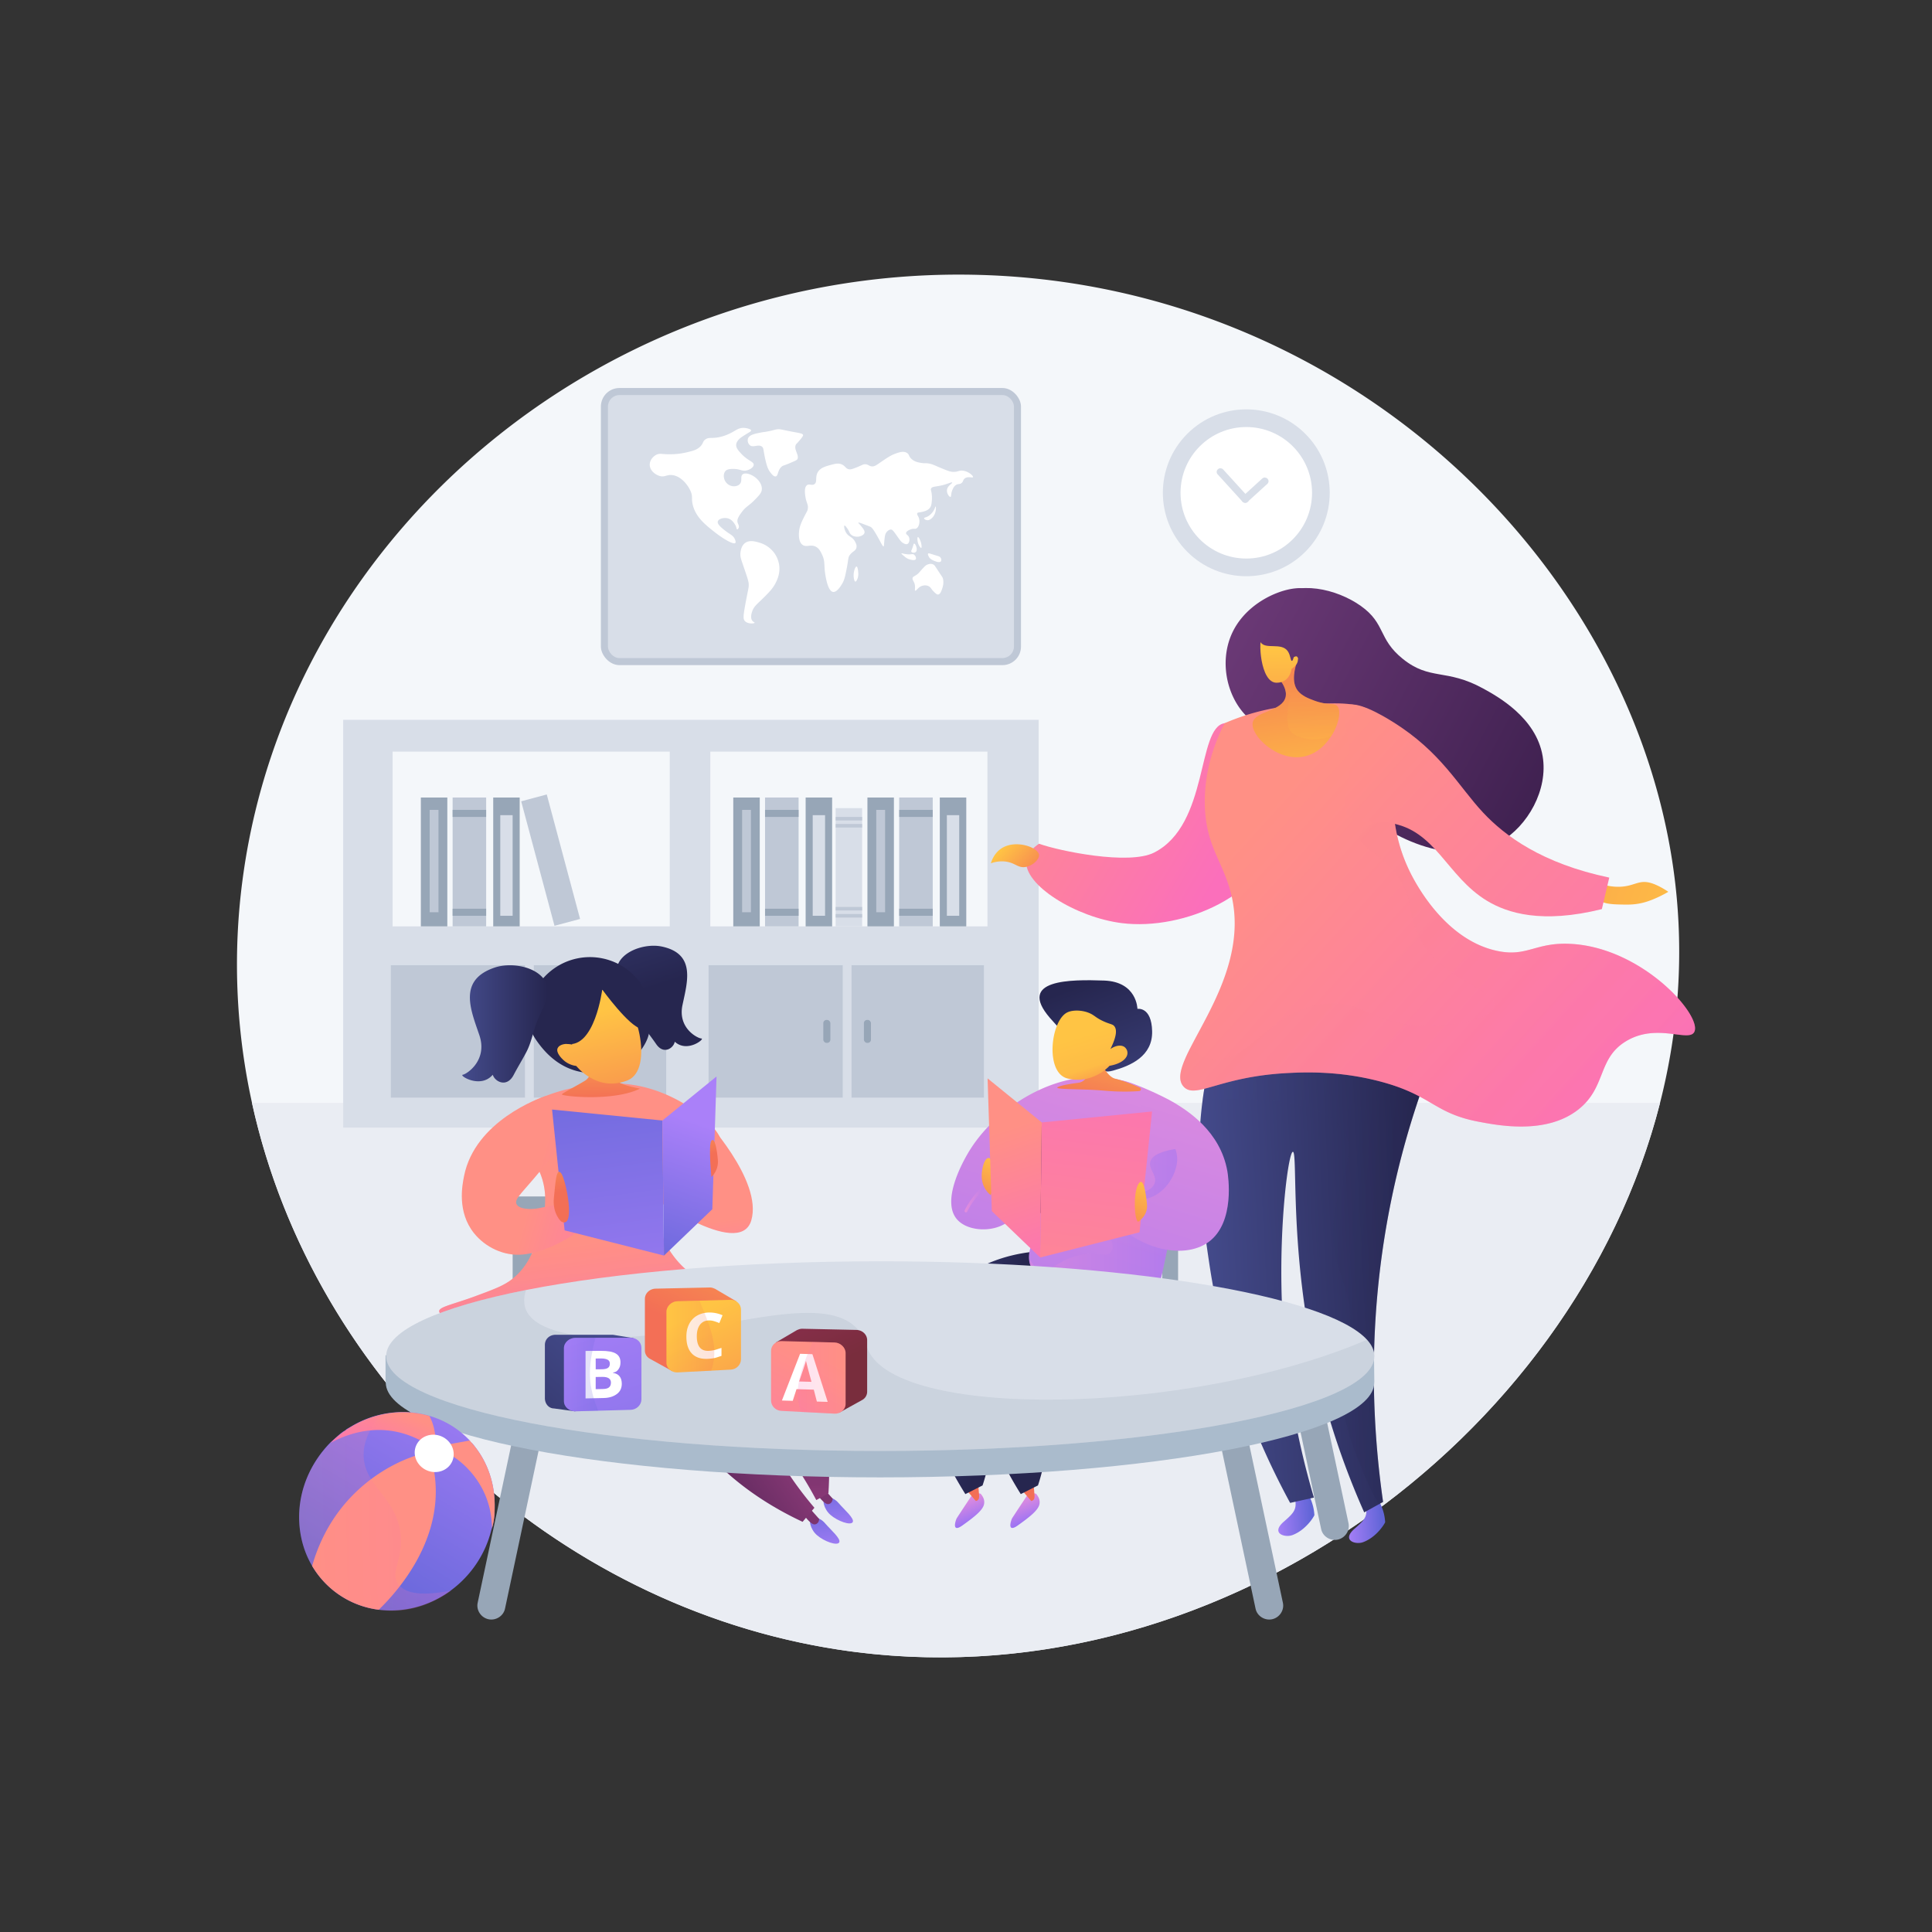 <svg id="Layer_1" data-name="Layer 1" xmlns="http://www.w3.org/2000/svg" xmlns:xlink="http://www.w3.org/1999/xlink" viewBox="0 0 3710 3710"><rect x="0" y="0" width="3710" height="3710" fill="#333333" stroke="none"/><defs><style>.cls-1{fill:#f4f7fa;}.cls-2{fill:#eaedf3;}.cls-3{fill:#d8dee8;}.cls-4{fill:#bfc8d6;}.cls-5,.cls-64{fill:#97a6b7;}.cls-6{fill:url(#linear-gradient);}.cls-7{fill:url(#linear-gradient-2);}.cls-8{fill:url(#linear-gradient-3);}.cls-9{fill:url(#linear-gradient-4);}.cls-10{opacity:0.25;fill:url(#linear-gradient-5);}.cls-10,.cls-16,.cls-21,.cls-30,.cls-46,.cls-57,.cls-64,.cls-68,.cls-71,.cls-74{isolation:isolate;}.cls-11{fill:url(#linear-gradient-6);}.cls-12{fill:url(#linear-gradient-7);}.cls-13{fill:url(#linear-gradient-8);}.cls-14{fill:url(#linear-gradient-9);}.cls-15{fill:url(#linear-gradient-10);}.cls-16{opacity:0.4;fill:url(#linear-gradient-11);}.cls-17{fill:url(#linear-gradient-12);}.cls-18{fill:url(#linear-gradient-13);}.cls-19{fill:url(#linear-gradient-14);}.cls-20{fill:url(#linear-gradient-15);}.cls-21,.cls-46,.cls-57{opacity:0.3;}.cls-21{fill:url(#linear-gradient-16);}.cls-22{fill:url(#linear-gradient-17);}.cls-23{fill:url(#linear-gradient-18);}.cls-24{fill:url(#linear-gradient-19);}.cls-25{fill:url(#linear-gradient-20);}.cls-26{fill:url(#linear-gradient-21);}.cls-27{fill:url(#linear-gradient-22);}.cls-28{fill:url(#linear-gradient-23);}.cls-29{fill:url(#linear-gradient-24);}.cls-30{opacity:0.45;fill:url(#linear-gradient-25);}.cls-31{fill:url(#linear-gradient-26);}.cls-32{fill:url(#linear-gradient-27);}.cls-33{fill:url(#linear-gradient-28);}.cls-34{fill:url(#linear-gradient-29);}.cls-35{fill:url(#linear-gradient-30);}.cls-36{fill:url(#linear-gradient-31);}.cls-37{fill:url(#linear-gradient-32);}.cls-38{fill:url(#linear-gradient-33);}.cls-39{fill:url(#linear-gradient-34);}.cls-40{fill:url(#linear-gradient-35);}.cls-41{fill:url(#linear-gradient-36);}.cls-42{fill:#7c346f;}.cls-43{fill:url(#linear-gradient-37);}.cls-44{fill:url(#linear-gradient-38);}.cls-45{fill:url(#linear-gradient-39);}.cls-46{fill:url(#linear-gradient-40);}.cls-47{fill:url(#linear-gradient-41);}.cls-48{fill:url(#linear-gradient-42);}.cls-49{fill:url(#linear-gradient-43);}.cls-50{fill:url(#linear-gradient-44);}.cls-51{fill:url(#linear-gradient-45);}.cls-52{fill:url(#linear-gradient-46);}.cls-53{fill:url(#linear-gradient-47);}.cls-54{fill:url(#linear-gradient-48);}.cls-55{fill:url(#linear-gradient-49);}.cls-56{fill:url(#linear-gradient-50);}.cls-57{fill:url(#linear-gradient-51);}.cls-58{fill:url(#linear-gradient-52);}.cls-59{fill:url(#linear-gradient-53);}.cls-60{fill:url(#linear-gradient-54);}.cls-61{fill:url(#linear-gradient-55);}.cls-62{fill:url(#linear-gradient-56);}.cls-63{fill:#abc;}.cls-64,.cls-68,.cls-71,.cls-74,.cls-83{opacity:0.2;}.cls-65{fill:url(#linear-gradient-57);}.cls-66{fill:url(#linear-gradient-58);}.cls-67{fill:#fff;}.cls-68{fill:url(#linear-gradient-59);}.cls-69{fill:url(#linear-gradient-60);}.cls-70{fill:url(#linear-gradient-61);}.cls-71{fill:url(#linear-gradient-62);}.cls-72{fill:url(#linear-gradient-63);}.cls-73{fill:url(#linear-gradient-64);}.cls-74{fill:url(#linear-gradient-65);}.cls-75{fill:url(#linear-gradient-66);}.cls-76{fill:url(#linear-gradient-67);}.cls-77{fill:url(#linear-gradient-68);}.cls-78{fill:url(#linear-gradient-69);}.cls-79{fill:url(#linear-gradient-70);}.cls-80{fill:url(#linear-gradient-71);}.cls-81{fill:url(#linear-gradient-72);}.cls-82{fill:url(#linear-gradient-73);}.cls-84{fill:url(#linear-gradient-74);}</style><linearGradient id="linear-gradient" x1="3168.92" y1="1926.23" x2="4228.74" y2="2287.79" gradientTransform="translate(6497.43 3710) rotate(180)" gradientUnits="userSpaceOnUse"><stop offset="0" stop-color="#ffc444"/><stop offset="1" stop-color="#f36f56"/></linearGradient><linearGradient id="linear-gradient-2" x1="-711.65" y1="931.37" x2="-640.95" y2="931.37" gradientTransform="matrix(1, -0.05, -0.05, -1, 3204.89, 3789)" gradientUnits="userSpaceOnUse"><stop offset="0" stop-color="#aa80f9"/><stop offset="1" stop-color="#6165d7"/></linearGradient><linearGradient id="linear-gradient-3" x1="-576.66" y1="911.06" x2="-505.96" y2="911.06" xlink:href="#linear-gradient-2"/><linearGradient id="linear-gradient-4" x1="-827.27" y1="1439.23" x2="-397.45" y2="1439.23" gradientTransform="matrix(1, -0.05, -0.05, -1, 3204.89, 3789)" gradientUnits="userSpaceOnUse"><stop offset="0" stop-color="#444b8c"/><stop offset="1" stop-color="#26264f"/></linearGradient><linearGradient id="linear-gradient-5" x1="-973.04" y1="1125.37" x2="-557.86" y2="1125.37" gradientTransform="matrix(1, 0.07, 0.07, -1, 3185.54, 3546.78)" xlink:href="#linear-gradient-4"/><linearGradient id="linear-gradient-6" x1="-33.02" y1="2076.9" x2="-840.07" y2="2502.21" gradientTransform="matrix(1, 0, 0, -1, 3198.75, 3710)" gradientUnits="userSpaceOnUse"><stop offset="0" stop-color="#311944"/><stop offset="1" stop-color="#6b3976"/></linearGradient><linearGradient id="linear-gradient-7" x1="-1234.74" y1="1965.44" x2="-728.85" y2="1740.6" gradientTransform="matrix(0.99, 0.11, 0.11, -0.99, 2888.02, 3459.63)" gradientUnits="userSpaceOnUse"><stop offset="0" stop-color="#ff9085"/><stop offset="1" stop-color="#fb6fbb"/></linearGradient><linearGradient id="linear-gradient-8" x1="-42.24" y1="2059.4" x2="-849.29" y2="2484.7" xlink:href="#linear-gradient-6"/><linearGradient id="linear-gradient-9" x1="-835.77" y1="2072.16" x2="-88.47" y2="1396.02" gradientTransform="matrix(1, 0, 0, -1, 3191.94, 3710)" xlink:href="#linear-gradient-7"/><linearGradient id="linear-gradient-10" x1="6010.17" y1="2519.75" x2="6023.05" y2="2862.66" gradientTransform="matrix(-1, 0.09, -0.09, -1, 8746.45, 3522.73)" xlink:href="#linear-gradient"/><linearGradient id="linear-gradient-11" x1="-694.73" y1="2229.69" x2="-684.18" y2="2510.51" gradientTransform="matrix(1, 0, 0, -1, 3198.75, 3710)" xlink:href="#linear-gradient"/><linearGradient id="linear-gradient-12" x1="5955.32" y1="2414.5" x2="5951.85" y2="2134.78" gradientTransform="translate(8411.52 3756.93) rotate(180) scale(1 1.04)" xlink:href="#linear-gradient"/><linearGradient id="linear-gradient-13" x1="-15.27" y1="2110.57" x2="-822.32" y2="2535.88" xlink:href="#linear-gradient-6"/><linearGradient id="linear-gradient-14" x1="-621.23" y1="2327.3" x2="140.97" y2="1637.69" gradientTransform="matrix(1, 0, 0, -1, 3191.94, 3710)" xlink:href="#linear-gradient-7"/><linearGradient id="linear-gradient-15" x1="-1266.93" y1="2083.77" x2="-1185.07" y2="2009.71" gradientTransform="matrix(1, 0, 0, -1, 3191.94, 3710)" xlink:href="#linear-gradient"/><linearGradient id="linear-gradient-16" x1="-840.16" y1="2067.3" x2="-92.85" y2="1391.17" gradientTransform="matrix(1, 0, 0, -1, 3191.94, 3710)" xlink:href="#linear-gradient-7"/><linearGradient id="linear-gradient-17" x1="7.8" y1="965.94" x2="59.71" y2="965.94" gradientTransform="matrix(0.38, 0.93, 0.93, -0.38, 949.1, 3237.21)" gradientUnits="userSpaceOnUse"><stop offset="0" stop-color="#e38ddd"/><stop offset="1" stop-color="#9571f6"/></linearGradient><linearGradient id="linear-gradient-18" x1="2340.46" y1="851.89" x2="2317.96" y2="747.83" gradientTransform="matrix(0.84, 0.54, 0.54, -0.84, -445.16, 2206.32)" gradientUnits="userSpaceOnUse"><stop offset="0" stop-color="#ffc444"/><stop offset="0.1" stop-color="#febc46"/><stop offset="1" stop-color="#f36f56"/></linearGradient><linearGradient id="linear-gradient-19" x1="1666.44" y1="1143.06" x2="1917.73" y2="1084.35" gradientTransform="matrix(1, 0, 0, -1, 0, 3710)" xlink:href="#linear-gradient-4"/><linearGradient id="linear-gradient-20" x1="47.94" y1="1063.94" x2="99.85" y2="1063.94" xlink:href="#linear-gradient-17"/><linearGradient id="linear-gradient-21" x1="2430.11" y1="909.75" x2="2407.61" y2="805.69" xlink:href="#linear-gradient-18"/><linearGradient id="linear-gradient-22" x1="1793.14" y1="1125.92" x2="1986.33" y2="1080.78" gradientTransform="matrix(1, 0, 0, -1, 0, 3710)" xlink:href="#linear-gradient-4"/><linearGradient id="linear-gradient-23" x1="2169.24" y1="1791.95" x2="1814" y2="647.74" gradientTransform="matrix(1, 0, 0, -1, 0, 3710)" xlink:href="#linear-gradient-17"/><linearGradient id="linear-gradient-24" x1="1929.36" y1="1421.79" x2="2015.6" y2="1421.79" gradientTransform="matrix(1, 0, 0, -1, -77.15, 3710)" xlink:href="#linear-gradient-17"/><linearGradient id="linear-gradient-25" x1="1977.19" y1="1353.04" x2="2279.26" y2="1353.04" gradientTransform="matrix(1, 0, 0, -1, 0, 3710)" xlink:href="#linear-gradient-17"/><linearGradient id="linear-gradient-26" x1="1836.27" y1="1191.59" x2="2091.2" y2="1550.08" gradientTransform="matrix(1, 0, 0, -1, -77.15, 3710)" xlink:href="#linear-gradient-18"/><linearGradient id="linear-gradient-27" x1="2145.44" y1="1427.5" x2="2239.4" y2="1481.19" gradientTransform="matrix(1, 0, 0, -1, -77.15, 3710)" xlink:href="#linear-gradient-6"/><linearGradient id="linear-gradient-28" x1="2207.15" y1="1439.05" x2="2044.02" y2="1487.39" gradientTransform="matrix(1, 0, 0, -1, -77.15, 3710)" xlink:href="#linear-gradient-6"/><linearGradient id="linear-gradient-29" x1="6293.2" y1="1176.44" x2="6548.13" y2="1534.93" gradientTransform="translate(8575.74 3710) rotate(180)" xlink:href="#linear-gradient-18"/><linearGradient id="linear-gradient-30" x1="2403.56" y1="1751.11" x2="2042.19" y2="587.17" gradientTransform="matrix(1, 0, 0, -1, -77.15, 3710)" xlink:href="#linear-gradient-17"/><linearGradient id="linear-gradient-31" x1="2202.74" y1="1516.37" x2="2082.35" y2="1822.13" gradientTransform="matrix(1, 0, 0, -1, 0, 3710)" xlink:href="#linear-gradient-4"/><linearGradient id="linear-gradient-32" x1="1646.4" y1="2099.82" x2="1622.13" y2="1892.85" gradientTransform="matrix(0.99, 0.11, 0.11, -0.99, 280.97, 3830.28)" xlink:href="#linear-gradient-18"/><linearGradient id="linear-gradient-33" x1="-1650.42" y1="2541.78" x2="-1534.37" y2="2464.39" gradientTransform="matrix(0.78, 0.63, 0.63, -0.78, 1780.54, 5005.25)" gradientUnits="userSpaceOnUse"><stop offset="0" stop-color="#ffc444"/><stop offset="0.45" stop-color="#febc46"/><stop offset="1" stop-color="#f36f56"/></linearGradient><linearGradient id="linear-gradient-34" x1="1155.07" y1="2149.48" x2="1261" y2="1816.05" gradientTransform="matrix(1, 0, 0, -1, 0, 3710)" xlink:href="#linear-gradient-4"/><linearGradient id="linear-gradient-35" x1="1960.08" y1="7094.29" x2="1829.85" y2="6255.04" gradientTransform="matrix(1, 0, 0, -1, 0, 3710)" xlink:href="#linear-gradient-4"/><linearGradient id="linear-gradient-36" x1="5396.71" y1="804.69" x2="5322.22" y2="897.38" gradientTransform="matrix(0.86, 0.51, 0.51, -0.86, -3434.98, 890.66)" xlink:href="#linear-gradient-2"/><linearGradient id="linear-gradient-37" x1="5359.51" y1="829.82" x2="5358.93" y2="1292.66" gradientTransform="translate(6691.31 3710) rotate(180)" gradientUnits="userSpaceOnUse"><stop offset="0" stop-color="#893976"/><stop offset="1" stop-color="#311944"/></linearGradient><linearGradient id="linear-gradient-38" x1="3611.81" y1="902.9" x2="3611.65" y2="1030.81" gradientTransform="matrix(1, 0, 0, -1, -2028.44, 3710)" xlink:href="#linear-gradient-37"/><linearGradient id="linear-gradient-39" x1="3619.18" y1="842.32" x2="3619.18" y2="842.57" gradientTransform="matrix(1, 0, 0, -1, -2028.44, 3710)" xlink:href="#linear-gradient-37"/><linearGradient id="linear-gradient-40" x1="3356.01" y1="829.22" x2="3355.46" y2="1263.55" gradientTransform="matrix(1, 0, 0, -1, -2028.44, 3710)" xlink:href="#linear-gradient-37"/><linearGradient id="linear-gradient-41" x1="5394.24" y1="757.99" x2="5319.75" y2="850.68" gradientTransform="matrix(0.86, 0.51, 0.51, -0.86, -3434.98, 890.66)" xlink:href="#linear-gradient-2"/><linearGradient id="linear-gradient-42" x1="5290.05" y1="1096.23" x2="5556.93" y2="917.95" xlink:href="#linear-gradient-37"/><linearGradient id="linear-gradient-43" x1="3462.06" y1="1361.34" x2="3485.7" y2="1176.61" gradientTransform="matrix(1, 0, 0, -1, -2113.64, 3710)" xlink:href="#linear-gradient-7"/><linearGradient id="linear-gradient-44" x1="1125.13" y1="1322.56" x2="1156.15" y2="1080.18" gradientTransform="matrix(1, 0, 0, -1, 0, 3710)" xlink:href="#linear-gradient-7"/><linearGradient id="linear-gradient-45" x1="3264.69" y1="1750.76" x2="3267.91" y2="1597.67" gradientTransform="matrix(1, 0, 0, -1, -2113.64, 3710)" xlink:href="#linear-gradient"/><linearGradient id="linear-gradient-46" x1="1135.55" y1="1765.77" x2="1208.15" y2="1456.41" gradientTransform="matrix(1, 0, 0, -1, 0, 3710)" xlink:href="#linear-gradient"/><linearGradient id="linear-gradient-47" x1="2361.07" y1="3383.96" x2="2315.04" y2="3087.35" gradientTransform="translate(3399.63 3710) rotate(180)" xlink:href="#linear-gradient"/><linearGradient id="linear-gradient-48" x1="10997.79" y1="9934.38" x2="10951.76" y2="9637.77" gradientTransform="matrix(0.75, -0.66, -0.66, -0.75, -6648.68, 7482.8)" xlink:href="#linear-gradient"/><linearGradient id="linear-gradient-49" x1="1651.22" y1="4901.11" x2="1574.52" y2="4406.79" gradientTransform="matrix(1, 0, 0, -1, 0, 3710)" xlink:href="#linear-gradient-4"/><linearGradient id="linear-gradient-50" x1="887.71" y1="1743.78" x2="1051.63" y2="1743.78" gradientTransform="matrix(1, 0, 0, -1, 0, 3710)" xlink:href="#linear-gradient-4"/><linearGradient id="linear-gradient-51" x1="1132.23" y1="1267.09" x2="1154.38" y2="1094.01" gradientTransform="matrix(1, 0, 0, -1, 0, 3710)" xlink:href="#linear-gradient-7"/><linearGradient id="linear-gradient-52" x1="2370.12" y1="1448.68" x2="2084.6" y2="1367.59" gradientTransform="translate(3399.63 3710) rotate(180)" xlink:href="#linear-gradient-7"/><linearGradient id="linear-gradient-53" x1="1631.7" y1="1676.36" x2="1773.35" y2="2399.15" gradientTransform="matrix(0.95, -0.32, -0.32, -0.95, 213.24, 4776.28)" xlink:href="#linear-gradient-2"/><linearGradient id="linear-gradient-54" x1="1898.85" y1="2120" x2="1705.95" y2="1866.18" gradientTransform="matrix(0.95, -0.32, -0.32, -0.95, 213.24, 4776.28)" xlink:href="#linear-gradient-2"/><linearGradient id="linear-gradient-55" x1="1023.75" y1="1573.94" x2="1072.43" y2="1420.71" gradientTransform="matrix(1, 0, 0, -1, 0, 3710)" xlink:href="#linear-gradient"/><linearGradient id="linear-gradient-56" x1="1331.94" y1="1600.76" x2="1366.12" y2="1493.15" gradientTransform="matrix(1, 0, 0, -1, 0, 3710)" xlink:href="#linear-gradient"/><linearGradient id="linear-gradient-57" x1="1463.63" y1="1506.27" x2="1309.21" y2="1166.33" gradientTransform="matrix(1, 0, 0, -1, 0, 3710)" xlink:href="#linear-gradient"/><linearGradient id="linear-gradient-58" x1="1330.39" y1="1186.04" x2="1510.44" y2="827.29" gradientTransform="matrix(1, 0, 0, -1, 0, 3710)" xlink:href="#linear-gradient"/><linearGradient id="linear-gradient-59" x1="1279.8" y1="1143.43" x2="1371.68" y2="1143.43" gradientTransform="matrix(1, 0, 0, -1, 0, 3710)" xlink:href="#linear-gradient"/><linearGradient id="linear-gradient-60" x1="4437.72" y1="1427.03" x2="4283.29" y2="1087.09" gradientTransform="translate(5877.65 3710) rotate(180)" gradientUnits="userSpaceOnUse"><stop offset="0" stop-color="#ab316d"/><stop offset="1" stop-color="#792d3d"/></linearGradient><linearGradient id="linear-gradient-61" x1="4304.48" y1="1106.81" x2="4484.54" y2="748.06" gradientTransform="translate(5877.65 3710) rotate(180)" xlink:href="#linear-gradient-7"/><linearGradient id="linear-gradient-62" x1="4253.88" y1="1064.19" x2="4345.76" y2="1064.19" gradientTransform="translate(5877.65 3710) rotate(180)" xlink:href="#linear-gradient-7"/><linearGradient id="linear-gradient-63" x1="1169.14" y1="1130.66" x2="878.38" y2="811.13" gradientTransform="matrix(1, 0, 0, -1, 0, 3710)" xlink:href="#linear-gradient-4"/><linearGradient id="linear-gradient-64" x1="1097.92" y1="1232" x2="1363.35" y2="511.53" gradientTransform="matrix(1, 0, 0, -1, 0, 3710)" xlink:href="#linear-gradient-2"/><linearGradient id="linear-gradient-65" x1="1082.94" y1="1070.42" x2="1148.54" y2="1070.42" gradientTransform="matrix(1, 0, 0, -1, 0, 3710)" xlink:href="#linear-gradient-2"/><linearGradient id="linear-gradient-66" x1="1915.99" y1="1489.91" x2="1860.97" y2="1368.8" gradientTransform="matrix(1, 0, 0, -1, 0, 3710)" xlink:href="#linear-gradient"/><linearGradient id="linear-gradient-67" x1="4644.01" y1="659.34" x2="4785.66" y2="1382.12" gradientTransform="translate(6240.93 4783.68) rotate(-161.38)" xlink:href="#linear-gradient-7"/><linearGradient id="linear-gradient-68" x1="4915.34" y1="1106.19" x2="4722.44" y2="852.38" gradientTransform="translate(6240.93 4783.68) rotate(-161.38)" xlink:href="#linear-gradient-7"/><linearGradient id="linear-gradient-69" x1="2209.49" y1="1444.95" x2="2146.93" y2="1307.24" gradientTransform="matrix(1, 0, 0, -1, 0, 3710)" xlink:href="#linear-gradient"/><linearGradient id="linear-gradient-70" x1="932.73" y1="1097.64" x2="653.42" y2="623.85" gradientTransform="matrix(1, 0, 0, -1, 0, 3710)" xlink:href="#linear-gradient-2"/><linearGradient id="linear-gradient-71" x1="656.51" y1="831.32" x2="50.8" y2="-482.05" gradientTransform="matrix(0.99, -0.06, 0, -1.01, 23.58, 3938.44)" xlink:href="#linear-gradient-7"/><linearGradient id="linear-gradient-72" x1="863.54" y1="967.07" x2="588.88" y2="371.5" gradientTransform="matrix(0.99, -0.06, 0, -1.01, 23.58, 3938.44)" xlink:href="#linear-gradient-7"/><linearGradient id="linear-gradient-73" x1="746.24" y1="1172.08" x2="697.59" y2="1066.58" gradientTransform="matrix(0.99, -0.06, 0, -1.01, 23.58, 3938.44)" xlink:href="#linear-gradient-7"/><linearGradient id="linear-gradient-74" x1="364.84" y1="847.06" x2="653.81" y2="847.06" gradientTransform="matrix(1, -0.02, -0.02, -1, 216.02, 3762.74)" xlink:href="#linear-gradient-7"/></defs><g id="Illustration"><path class="cls-1" d="M3187.76,2117.87c-165.25,649-862.05,1159.15-1576.85,1050-545.09-83.22-1009.19-512.62-1127-1050A1238.26,1238.26,0,0,1,467,1680.3c92.77-665.68,706.94-1173,1415.91-1152.36,720.73,21,1281,580,1337,1196.9C3232.06,1858.77,3220.06,1991,3187.76,2117.87Z"/><path class="cls-2" d="M3187.76,2117.87c-165.25,649-862.05,1159.15-1576.85,1050-545.09-83.22-1009.19-512.62-1127-1050Z"/><path class="cls-3" d="M659,1382.32v783H1994.51v-783Zm627.08,396.59H753.91V1443.34h532.17Zm610.13,0H1364V1443.34h532.17Z"/><rect class="cls-4" x="750.52" y="1853.48" width="257.61" height="254.22"/><rect class="cls-4" x="1025.08" y="1853.48" width="254.22" height="254.22"/><rect class="cls-5" x="970.85" y="1958.56" width="13.56" height="44.06" rx="6.14"/><rect class="cls-5" x="1048.81" y="1958.56" width="13.56" height="44.06" rx="6.14"/><rect class="cls-4" x="1360.65" y="1853.48" width="257.61" height="254.22"/><rect class="cls-4" x="1635.21" y="1853.48" width="254.22" height="254.22"/><rect class="cls-5" x="1580.98" y="1958.56" width="13.56" height="44.06" rx="6.14"/><rect class="cls-5" x="1658.94" y="1958.56" width="13.56" height="44.06" rx="6.14"/><rect class="cls-5" x="808.15" y="1531.47" width="50.84" height="247.44"/><rect class="cls-5" x="947.12" y="1531.47" width="50.84" height="247.44"/><rect class="cls-4" x="1031.95" y="1527.98" width="50.84" height="247.44" transform="translate(-391 329.44) rotate(-14.98)"/><rect class="cls-4" x="869.16" y="1531.47" width="64.4" height="247.44"/><rect class="cls-4" x="825.09" y="1555.19" width="16.95" height="196.6"/><rect class="cls-5" x="869.16" y="1555.19" width="64.4" height="13.56"/><rect class="cls-5" x="869.16" y="1745.01" width="64.4" height="13.56"/><rect class="cls-3" x="960.68" y="1565.36" width="23.73" height="193.21"/><rect class="cls-5" x="1408.11" y="1531.47" width="50.84" height="247.44"/><rect class="cls-5" x="1547.08" y="1531.47" width="50.84" height="247.44"/><rect class="cls-3" x="1604.71" y="1551.8" width="50.84" height="227.1"/><rect class="cls-4" x="1469.12" y="1531.47" width="64.4" height="247.44"/><rect class="cls-4" x="1425.06" y="1555.19" width="16.95" height="196.6"/><rect class="cls-5" x="1469.12" y="1555.19" width="64.4" height="13.56"/><rect class="cls-5" x="1469.12" y="1745.01" width="64.4" height="13.56"/><rect class="cls-3" x="1560.64" y="1565.36" width="23.73" height="193.21"/><rect class="cls-5" x="1665.72" y="1531.47" width="50.84" height="247.44"/><rect class="cls-5" x="1804.69" y="1531.47" width="50.84" height="247.44"/><rect class="cls-4" x="1726.73" y="1531.47" width="64.4" height="247.44"/><rect class="cls-4" x="1682.67" y="1555.19" width="16.95" height="196.6"/><rect class="cls-5" x="1726.73" y="1555.19" width="64.4" height="13.56"/><rect class="cls-5" x="1726.73" y="1745.01" width="64.4" height="13.56"/><rect class="cls-3" x="1818.25" y="1565.36" width="23.73" height="193.21"/><rect class="cls-4" x="1604.71" y="1568.75" width="50.84" height="6.78"/><rect class="cls-4" x="1604.71" y="1582.31" width="50.84" height="6.78"/><rect class="cls-4" x="1604.71" y="1741.62" width="50.84" height="6.78"/><rect class="cls-4" x="1604.71" y="1755.18" width="50.84" height="6.78"/><path class="cls-6" d="M3070.41,1696a104.45,104.45,0,0,0,37.78,6.88c29-.28,37.27-13.2,59.26-8,17.12,4.08,36.23,17.67,36.24,17.67h0c-.11,0-22.5,13.5-44.77,19.9-17,4.87-30.76,4.76-40.71,4.6-22.11-.36-45-.72-51.65-14.06C3065.31,1720.56,3061.88,1712.05,3070.41,1696Z"/><path class="cls-7" d="M2507.6,2861.71a95.72,95.72,0,0,1,14,31.4,93.62,93.62,0,0,1,2.43,16.48c-3,6.44-18.23,29.34-42.32,38.25-14.9,5.52-41.94-3.52-16.51-25.72s29-27.12,13.42-70.93c-4-11.27-3.84-15.66-2.15-16.76C2480.39,2831.83,2495.38,2847.7,2507.6,2861.71Z"/><path class="cls-8" d="M2643.48,2875.28a95.67,95.67,0,0,1,14,31.39,93.6,93.6,0,0,1,2.43,16.49c-3,6.44-18.23,29.34-42.32,38.25-14.9,5.52-41.94-3.53-16.51-25.72s29-27.13,13.42-70.93c-4-11.27-3.84-15.66-2.15-16.77C2616.27,2845.4,2631.26,2861.26,2643.48,2875.28Z"/><path class="cls-9" d="M2691.93,1932.26q17.13,85.92,34.28,171.83A1638.91,1638.91,0,0,0,2676,2284c-51,233.63-42.75,441.82-20.08,600.12l-36.24,20.09a1503.84,1503.84,0,0,1-109.34-362.84c-30.75-184.15-19.08-329.33-27.61-329.55-8.16-.21-26.46,133-21.33,284.16a1525.35,1525.35,0,0,0,61.69,379.84L2477.44,2886c-61.91-113.86-127.2-270.1-155.58-461.8-19.71-133.13-43.65-310.07,39.37-496.29,8.29-18.6,38-60.27,43.52-70.5C2507.81,1873.46,2588.87,1916.17,2691.93,1932.26Z"/><path class="cls-10" d="M2676,2284a1639,1639,0,0,1,50.22-179.91q-17.14-85.92-34.28-171.83c-103.06-16.09-184.12-58.8-287.18-74.89-5.49,10.23-35.23,51.9-43.52,70.5a664.57,664.57,0,0,0-51.72,183.83c198-8.94,256.75,30.35,273.84,67.83,27.19,59.67-47.12,123.66-15.9,245.24,9.39,36.56,22.15,54.3,25.16,100.4,3.94,60.49-15.63,67-16.62,128.75-1.08,67.53,21.33,122.93,39.72,168.4a587.69,587.69,0,0,0,31.84,66.44l8.36-4.64C2633.24,2725.82,2625,2517.63,2676,2284Z"/><path class="cls-11" d="M2516.77,1135.74c7.2,7.8-1,20.1,1.39,61.56a291.92,291.92,0,0,0,6.31,45.78c1.41,10.13,3,19.5,4.62,27.74,1.21,6.06,2.33,10.77,3.74,15.76a195.66,195.66,0,0,0,9.8,27.07,1.2,1.2,0,0,1-.51,1.55h-.1a1.21,1.21,0,0,1-1.6-.61h0a197.83,197.83,0,0,1-9.92-27.4c-1.43-5.06-2.56-9.83-3.79-15.94q-1.3-6.52-2.52-13.93a130.89,130.89,0,0,0,7.82,46.25c20.07,56.77-21.15,99.77-56.61,105-40.9,6-72.11-23.64-81.83-33.4-39.15-39.33-53.09-108.61-25.75-163.16C2403.64,1140.6,2499.14,1116.65,2516.77,1135.74Z"/><path class="cls-12" d="M1995.26,1620.21c-11.42,7.71-22.64,18.43-24.35,32.42-5.65,46.18,94.74,109.1,183.74,120.09,118.38,14.62,281.44-54.56,301.16-179.27,16.08-101.59-61.4-210.94-104.2-204.68-53.74,7.85-29.46,194.54-135.31,248.41C2167.85,1661.83,2033.68,1634.12,1995.26,1620.21Z"/><path class="cls-13" d="M2418.71,1202.56c1.09-6.69,6.28-34,28.85-53.2,42.81-36.34,119.3-18.67,165.51,14.11,48.34,34.31,32.7,63.12,80.74,101.79,52.17,42,83.26,18.08,153.71,56.58,27.72,15.14,102.41,56,114.83,130.39,10.74,64.33-28.33,133.91-81.77,164.73-91.48,52.76-219.53-11.27-283.49-75.73-61.34-61.82-26.38-82.13-117.16-204.4C2447.1,1292.62,2410.62,1252.55,2418.71,1202.56Z"/><path class="cls-14" d="M2351.61,1388.77a437.39,437.39,0,0,1,148.8-35.37c65-3.64,110.35-7.93,141.45,18.69,66.16,56.62-1.29,161.68,64.06,298.92,8.28,17.4,64.86,132.25,168.14,154.8,58.37,12.74,73.65-16.67,141.45-13.35,138.24,6.78,253.62,137.82,238.08,169-10.39,20.9-71.9-18-131.32,18.1-54.85,33.39-37.48,87.9-90.74,130.47-61.13,48.84-152.27,31.58-192.17,24-86.51-16.4-89-51-189.49-77.4-79.22-20.85-147.3-17.71-178.82-16-129.3,6.94-174.57,49.95-197.5,26.69-44.31-44.94,133.81-196.4,90.58-370.54-15.88-64-49.46-92.14-50.55-173.92C2312.72,1477.88,2333.55,1424.28,2351.61,1388.77Z"/><path class="cls-15" d="M2493.21,1262.81c-7.93,21.41-13.77,47.78-.94,63.73,7.81,9.72,19.56,14.37,31.14,18.69,27.35,10.23,38.88,3.73,44.82,11,13.09,16.08-12.08,85.25-63.69,96.38-51.36,11.07-104.24-40.66-98.89-65.37,4.82-22.3,56.66-20.84,63-49,3.18-14.2-6.82-28.57-15.28-38.12l-6.07,1.17Z"/><path class="cls-16" d="M2568.23,1356.27c-5.94-7.31-17.47-.81-44.82-11-11.58-4.32-23.33-9-31.14-18.69-12.82-16-7-42.32.94-63.73l-45.94,38.47,6.07-1.17c6.71,7.58,14.29,18.21,15.59,29.37a42.76,42.76,0,0,1,9.58,6.94,113.89,113.89,0,0,0-6.32,36.62c-.06,12.94-.1,22.55,6.32,31,7,9.17,17.59,11.55,26.85,13.62,20.57,4.61,38.92.47,50.82-3.72C2570.86,1391.07,2575.58,1365.3,2568.23,1356.27Z"/><path class="cls-17" d="M2480.07,1284.71s-2.61,26.23-28.59,26.36c-32,.17-35.55-84.28-27.77-89.1,9-5.6,16.92,8.11,37.93,3.33,8.84-2,16.49-13.39,21-1.13,5.1,13.95.79,38.64.79,38.64s7.61-6.27,8.77,1.27C2493.7,1274,2486.29,1280.12,2480.07,1284.71Z"/><path class="cls-18" d="M2429.44,1192.94c-10.15,10.36-15.76,30.46-8.72,40.56,10.12,14.51,40-.64,52.26,17.11,5.36,7.78,5.05,18.59,7.83,18.41,2.31-.15,3.67-7.63,5-13.79,7.32-34,15.78-37.76,13.2-47.48C2493.76,1188,2450.3,1171.68,2429.44,1192.94Z"/><path class="cls-19" d="M2591.15,1438.81c-4.41-49.35-20.37-71-8.78-81.67,17.94-16.45,74.78,18.25,91.65,28.71,93.8,58.21,126.12,123.51,174.24,174.84,41.65,44.43,113.1,97.55,242,124.55q-7.11,30.26-14.23,60.5c-115.24,28.67-181.63,7.64-220.63-16-77.89-47.23-98.15-136.19-186.83-149.46-37.33-5.58-61.36,6-78.54-12.79C2569,1544.47,2597.68,1511.87,2591.15,1438.81Z"/><path class="cls-20" d="M1902.68,1657.84c2-6.61,7.32-20.17,20.41-28.7,27-17.61,69.82-2.3,72.07,12,1.46,9.36-13.69,22.83-28,24-12.9,1.07-18.37-8.36-36-10.67A61.21,61.21,0,0,0,1902.68,1657.84Z"/><path class="cls-21" d="M3015.51,1812.46c-67.8-3.32-83.08,26.09-141.45,13.35-103.28-22.55-159.86-137.4-168.14-154.8a313.65,313.65,0,0,1-26.73-86.08,50.23,50.23,0,0,0-16.74-5.43c-22.24-3-48.23,8.86-51.28,24.78-4.38,22.82,43.21,33.45,76.06,84.08,27,41.56,14.77,59.6,33.37,101.42,42.58,95.74,154,107.65,148.12,141.45-4.59,26.54-76.5,38.08-125.44,38.7-104.11,1.32-119-46.58-192.16-42.7-112.67,6-155.26,123.68-230.87,105.42-13.45-3.25-25.07-10.17-35.13-19-17,33.72-25.83,59.26-11.57,73.72,22.93,23.26,68.2-19.75,197.5-26.69,31.52-1.69,99.6-4.83,178.82,16,100.52,26.45,103,61,189.49,77.4,39.9,7.56,131,24.82,192.17-24,53.26-42.57,35.89-97.08,90.74-130.47,59.42-36.15,120.93,2.8,131.32-18.1C3269.13,1950.28,3153.75,1819.24,3015.51,1812.46Z"/><rect class="cls-5" x="916.61" y="2314.47" width="338.96" height="54.23" rx="26.85"/><rect class="cls-5" x="991.19" y="2348.36" width="30.51" height="149.14" rx="14.46"/><rect class="cls-5" x="1143.72" y="2341.59" width="30.51" height="149.14" rx="14.46"/><rect class="cls-5" x="909.83" y="2297.52" width="338.96" height="54.23" rx="26.85"/><rect class="cls-5" x="984.41" y="2331.42" width="30.51" height="149.14" rx="14.46"/><rect class="cls-5" x="1136.94" y="2328.03" width="30.51" height="149.14" rx="14.46"/><rect class="cls-5" x="1994.51" y="2311.08" width="338.96" height="54.23" rx="26.85"/><rect class="cls-5" x="2231.78" y="2341.59" width="30.51" height="149.14" rx="14.46"/><rect class="cls-5" x="2079.25" y="2338.2" width="30.51" height="149.14" rx="14.46"/><path class="cls-22" d="M1883.22,2868.39a13.58,13.58,0,0,0,1,1.39c2.35,3,7.57,10,5.26,19.5-2.83,11.57-20.14,24.88-41.47,40.06s-12.9-10.21-10.81-13.82,33-50.1,33-50.1Z"/><path class="cls-23" d="M1853.91,2859.08l19.91,23.22s7.16-.25,6.42-9.88l-1.84-24.2Z"/><path class="cls-24" d="M2243.4,2517.07c-12.93,16.82-30.89,35.57-54.77,47.59a118.1,118.1,0,0,1-24.74,9.17c-42,10.33-73.94-7.23-109.63-19.5-24.16-8.3-50.06-14.17-82.07-7.23-10.66,2.32-67.46,15.91-85.76,58.45-15.94,37,10.13,65.72,15.41,130.9.5,6.36.79,12.6.83,18.67.49,40.15-8,73.86-15.86,97.36-2.61,1.32-5.21,2.6-7.81,3.92l-19.08,9.67c-2,1-4.09,2-6.12,3.06-88.1-140.11-114.46-287.21-52.46-371.59,19.17-26,43.87-42.22,56.59-50.44,76-48.95,159.86-49.44,217.19-41.35a420.44,420.44,0,0,1,59.65,12.85Q2189,2467.86,2243.4,2517.07Z"/><path class="cls-25" d="M1989.58,2868.39a13.58,13.58,0,0,0,1,1.39c2.35,3,7.58,10,5.27,19.5-2.83,11.57-20.14,24.88-41.48,40.06s-12.9-10.21-10.8-13.82,33-50.1,33-50.1Z"/><path class="cls-26" d="M1960.27,2859.08l19.91,23.22s7.16-.25,6.43-9.88l-1.85-24.2Z"/><path class="cls-27" d="M2243.4,2517.07c-12.93,16.82-30.89,35.57-54.77,47.59-32.71-12-65.51-27.22-110.08-17.56a175.54,175.54,0,0,0-24.29,7.23c-21.19,8-49.52,23.46-61.46,51.22-16,37,10.12,65.72,15.41,130.9,3.88,48.37-6,89-15,116-2.6,1.32-5.2,2.6-7.81,3.92l-19.08,9.67c-2,1-4.09,2-6.11,3.06-23.88-38-43.21-76.42-57.5-114-38.42-101.2-40.15-196.08,5-257.58,19.16-26,43.86-42.22,56.59-50.44,36.43-23.46,74.6-35.77,110.82-41.35a420.44,420.44,0,0,1,59.65,12.85Q2189,2467.85,2243.4,2517.07Z"/><path class="cls-28" d="M2279.26,2226.77c-5.25,28.79-17.81,74.73-36.52,165.35-13.63,66.09-15.73,84.1-34.9,99-14.42,11.24-32.14,15.74-50.4,16.32-16.77.53-34-2.19-49.56-6.07a.53.53,0,0,0-.25,0c-20.94-5.25-38.91-12.48-48.78-16.44-37.59-15.12-74.11-29.83-81.66-59.9a2.72,2.72,0,0,1-.17-.62c-7.52-31.76,23-55.51,17.43-114.09-2.27-24.28-8.1-26.23-9.46-26.52-12.51-2.89-20.53,48-58.16,67.87-28.13,14.91-70.8,11.36-89.38-10.49-30.69-36.1,13-112.31,20.32-125,55.55-96.87,196.12-181.22,315.21-135.32,11.15,4.29,78.27,30.15,103.3,92.6C2283,2190.09,2283.8,2202.2,2279.26,2226.77Z"/><path class="cls-29" d="M1854.89,2328.15a2.7,2.7,0,0,1-2.45-3.78v0c1-2.23,25.59-55,82.39-75.79a2.68,2.68,0,0,1,2.39,4.8,3.27,3.27,0,0,1-.55.2c-54.63,20-79.11,72.45-79.35,73A2.7,2.7,0,0,1,1854.89,2328.15Z"/><path class="cls-30" d="M2279.26,2226.77c-5.25,28.79-17.81,74.73-36.52,165.35-13.63,66.09-15.73,84.1-34.9,99-14.42,11.24-32.14,15.74-50.4,16.32a284.92,284.92,0,0,1-49.56-6.07.53.53,0,0,0-.25,0c-20.94-5.25-38.91-12.48-48.78-16.44-37.59-15.12-74.11-29.83-81.66-59.9a49.88,49.88,0,0,1,1.69-5c6.57,13.43,14.37,17.8,20.78,19,20.44,3.93,33.66-22.05,77.65-29.53,30.86-5.29,43,4.34,53.62-3.18,23.17-16.48-33-64.56-8.47-93.89,20.69-24.74,78.6-11.9,93.14-36.93,10.16-17.47-13.54-31.39-5.61-47.5,4.13-8.38,16.52-16.56,46.67-21.52A137.4,137.4,0,0,1,2279.26,2226.77Z"/><path class="cls-31" d="M1926.27,2259.06l2.37-3.87a16.59,16.59,0,0,1,18.07-12.28l12.45,1.54a6.69,6.69,0,0,1,5.81,7.47,4.89,4.89,0,0,1-.09.53c-1.15,5.56-4.13,12.2-11.78,11.69-13-.88-21.29,18.05-21.29,18.05l-5-7A14.66,14.66,0,0,1,1926.27,2259.06Z"/><path class="cls-32" d="M2167.1,2162.6h-53.23l9.75,168.28,46.16-12.86a10,10,0,0,0,7.31-9.62V2172.58A10,10,0,0,0,2167.1,2162.6Z"/><path class="cls-33" d="M2113.87,2333.6l-139.23-4.9a16.3,16.3,0,0,1-15.65-16.15V2178.2a15.61,15.61,0,0,1,15.62-15.6h139.26c9.21,0,16.71,7.23,16.71,16.16V2318C2130.58,2327,2123.08,2333.92,2113.87,2333.6Z"/><path class="cls-34" d="M2126.4,2284.89l-2.84-4.64a19.86,19.86,0,0,0-21.65-14.71l-14.92,1.84a8,8,0,0,0-7,8.9q0,.36.12.72c1.39,6.65,5,14.61,14.12,14,15.56-1.05,25.51,21.63,25.51,21.63l6-8.42A17.55,17.55,0,0,0,2126.4,2284.89Z"/><path class="cls-35" d="M2126.49,2280.22c3.21,2.92,35.78,31.61,75,21.82,34.12-8.54,55.07-41.71,58.74-69.63C2269,2166,2135.94,2089,2146.6,2075.51c6.35-8,86.93,28.85,109.6,42.83,23.54,14.51,87.14,53.71,100.7,130.65,1.15,6.54,16.1,98.27-36.26,136.15-48.42,35-143.25,16-207.48-66.88Z"/><path class="cls-36" d="M2184.2,1937.33s-.54-52.2-64.16-54.38-168-2.72-103.86,71.78,111.16,79.93,111.16,79.93-23.62,30.45,10.1,21.21,76.12-27.74,75-75.59S2184.2,1937.33,2184.2,1937.33Z"/><path class="cls-37" d="M2088.45,2055.6a20.37,20.37,0,0,1-16.67,23.49c-.27,0-.53.09-.8.12-13.89,1.76-30.87,4.44-38.44,7.73-13.9,6,39.92,3.25,88.67,7.51,30.43,2.66,53.49,1.77,66.52.72a3.39,3.39,0,0,0,1.1-6.47c-11.71-5.31-30.82-13.32-47.28-17.27-20.38-4.89-37.48-53-37.48-53l-19.5,14.12Z"/><path class="cls-38" d="M2130.58,2046.66S2098.67,2082.9,2050,2071c-43.61-10.64-32.64-110.72-.76-126.75,10.63-5.35,30-4.94,44.53,2,8.59,4.12,11,8.42,25.17,14.89,13.07,6,17.22,5.13,20.74,9.34,4.41,5.27,6.31,16.61-7.42,44,9.92-7,20.6-8.53,27.16-3.89a15.23,15.23,0,0,1,4.87,6.76C2168.43,2029.81,2155.56,2042.42,2130.58,2046.66Z"/><path class="cls-39" d="M1184.63,1866.28a33,33,0,0,1,6-21.73c15.73-22.82,53.87-32.36,79.84-27,66.31,13.82,49.41,68,40.06,112.59s29.37,63.87,36.46,64.11-27.24,28.25-51.25,6.12c-2.17,12.21-21.2,25.71-35.68,4.62-8.57-12.49-18-24.34-26.59-36.84-10.86-15.85-15.87-34.71-25.2-51.39C1199.93,1901.9,1185.9,1884.18,1184.63,1866.28Z"/><path class="cls-40" d="M1235.9,1897a119.47,119.47,0,0,0-221.62,45.58c-2,16.27,1.67,34.57,15.23,54.45,54.17,79.45,122.18,63.8,148.06,59.58s63.19-42.73,68.61-72.22C1248.88,1969.64,1254.58,1928.84,1235.9,1897Z"/><path class="cls-41" d="M1585.19,2874.31s13.79-1.23,25,11.81,31.32,30,27.22,36.89-29-2-42.72-14C1581.57,2897.61,1577.55,2877.92,1585.19,2874.31Z"/><path class="cls-42" d="M1577.93,2854.19l21,23.6s.06,9.48-8.23,10.57-22.45-19.94-22.45-19.94Z"/><path class="cls-43" d="M1071.9,2491.63c-.23,25.08,119.37,12.84,243.38,90.4,32.45,20.3,61.1,44.18,81.49,57.44,16.69,41.25,47.57,66.84,86.46,114.27a770.17,770.17,0,0,1,84.32,126.74c7.79-4.31,15.53-8.58,23.28-12.89,3.57-57.58,8.76-241.24-97.86-313.47l-2.76-1.84c-22.76-15.14-57.33-36.66-157.55-85-35.83-17.27-58.27-27.48-81.09-43.86a27.31,27.31,0,0,0-5.83-3.65c-21-8.9-41.77,6.53-89.24,30.13C1089.89,2483.06,1072,2481.9,1071.9,2491.63Z"/><path class="cls-44" d="M1592.08,2807.09c-.81-37.48-4.94-83.71-17.58-127.89,3.23,13.6,5.89,27.94,8.7,43.36A569.68,569.68,0,0,1,1592.08,2807.09Z"/><path class="cls-45" d="M1590.82,2867.59l-.16.1a1,1,0,0,1,.17-.1.43.43,0,0,1,0-.16Z"/><path class="cls-46" d="M1572.45,2785.4c1-16.91,3.75-29.69-4.25-42.51-12-19.2-31.78-12.87-43.24-29.29-16.87-24.13,14.16-54.7-1-77.27-13.21-19.68-40.78-2.29-71.44-23.74-31.21-21.84-25.08-55.57-51.23-65.49-9.56-3.63-20.26-2.77-31.49,1.12,1.47-10-165.85-121.91-213.32-98.31-66.61,33.15-84.51,32-84.6,41.72-.23,25.08,119.37,12.84,243.38,90.4,32.45,20.3,61.1,44.18,81.49,57.44,16.69,41.25,47.57,66.84,86.46,114.27a770.17,770.17,0,0,1,84.32,126.74l15.22-8.43C1572.15,2834.74,1571.23,2805.47,1572.45,2785.4Z"/><path class="cls-47" d="M1559.26,2913.25s13.78-1.22,25,11.81,31.31,30,27.22,36.89-29-2-42.72-14C1555.64,2936.55,1551.61,2916.87,1559.26,2913.25Z"/><path class="cls-42" d="M1552,2893.13l21,23.61s.07,9.48-8.23,10.56-22.44-19.94-22.44-19.94Z"/><path class="cls-48" d="M1010.48,2600.57c37,33.47,60.45,4.5,168,31.29,0,0,37.09,9.23,86.46,10.06,14.51,37.69,38.61,75.15,47.1,88.31,31.48,48.91,97,130.36,229.19,192.11l22.67-27a689.62,689.62,0,0,1-52.39-69.81c-34.35-52.48-42.69-80.39-85.94-160.77-19-35.28-33.29-59.48-45.25-76.35-5.79-15.81-16.36-33.75-32.54-47.34-8.81-7.37-17.25-14.69-71.11-26.05-62.17-13.12-93.23-19.7-121.37-30.36-46.45-17.66-46.26-28.23-71.85-30.13-39.64-3-94,17.43-105.46,59.1C969.13,2546,988.83,2581,1010.48,2600.57Z"/><path class="cls-49" d="M1350.06,2144.83s115.21,121.49,92.64,198.66S1239.47,2290,1239.47,2290Z"/><path class="cls-50" d="M1438.06,2499.68c1.11,15.53-37.63,30.45-47.3,34.16-57.41,22.06-86.25,2.19-149.69,13.14-54.57,9.38-45.4,26.15-99.8,35.44-34.9,6-71.46.5-144.49-10.49-62.45-9.42-111.85-21.23-111.28-26,.09-.37.38-.41.5-.94,1.53-6.9-42.46-15.91-42.71-27-.17-8.67,26.68-13.09,70-29.16,36.72-13.59,55.1-20.36,71.71-33.79,31.47-25.36,42.13-60.39,49.11-83.48,8.06-26.48,23.5-72,1.9-121.64-.54-1.29-1.11-2.52-1.69-3.76-22.88-48.91-66.13-74.81-82.08-83.48,20-17.89,73-60.43,158.12-75.47,26.23-4.63,76.67-14.17,136.19,2.89,82,23.5,147.38,87,137.84,110.17-9,21.89-82,1.23-109,47.29a40.07,40.07,0,0,0-3.76,7.77c-17.51,48.61-7.56,94.13.08,116.77a117.22,117.22,0,0,0,5.17,13,169.27,169.27,0,0,0,40.44,52.83C1372.79,2487.09,1436.65,2480.52,1438.06,2499.68Z"/><path class="cls-51" d="M1145.26,2021.62s-5.43,43.41-21.45,53.35-41.92,22.94-44.77,26.46,99.25,14.5,149.84-11h0c-16.67-3.48-21.2-4.76-21.2-4.76a94,94,0,0,1-21.43-8.48,72.87,72.87,0,0,1-23.56-21.79l.18-24Z"/><path class="cls-52" d="M1106.65,2047s39.43,51,98.36,27.64c52.76-20.94,17.07-157.73-25.66-172.24-14.25-4.84-40.09-1.8-57.09,9.49-12,7.94-43.35,49.25-23.43,94-13.58-3.52-25.34.36-28.11,7.11-3.54,8.56,8.19,19.76,10.85,22.3C1090.78,2044.07,1101.65,2046.3,1106.65,2047Z"/><path class="cls-53" d="M1328.65,2251s18.36-17,20.36-36.69-11.86-35.49-25.29-39.51-20.58,1.91-11.57,21.32S1335.45,2228.11,1328.65,2251Z"/><path class="cls-54" d="M1143,2307.57s-25-.51-39.57-13.94-14.68-34.42-7.31-46.33,16.67-12.24,22.81,8.27S1122.75,2295,1143,2307.57Z"/><path class="cls-55" d="M1153.69,1884.85c-29.24,4.94-29,8.73-21.21,11.3-35.18,6.42-58.36,67-44,108.41,53.57,9.36,68-104.39,68-104.39s52.29,72.15,74.9,75S1213.08,1874.82,1153.69,1884.85Z"/><path class="cls-56" d="M1051.58,1900.54a36.78,36.78,0,0,0-9.52-23.27c-20.44-23.2-63.95-28.73-92-19.3-71.63,24.08-45.75,81.85-29.5,130s-24.07,74.63-31.89,75.84,33.9,27.68,57.57,0c4,13.24,26.89,25.68,40.13.4,7.84-15,16.75-29.35,24.58-44.32,9.93-19,13-40.55,21.11-60.25C1039.34,1942,1052.53,1920.53,1051.58,1900.54Z"/><path class="cls-57" d="M1438.06,2499.68c1.11,15.53-37.63,30.45-47.3,34.16-57.41,22.06-86.25,2.19-149.69,13.14-54.57,9.38-45.4,26.15-99.8,35.44-34.9,6-71.46.5-144.49-10.49-62.45-9.42-111.85-21.23-111.28-26,.09-.37.38-.41.5-.94,1.53-6.9-42.46-15.91-42.71-27-.17-8.67,26.68-13.09,70-29.16,36.72-13.59,55.1-20.36,71.71-33.79,31.47-25.36,42.13-60.39,49.11-83.48,8.06-26.48,23.5-72,1.9-121.64-.54-1.29-1.11-2.52-1.69-3.76,7-5.5,39.45-27.51,57.17,18.34,20,51.63,25.9,81.2,67.32,82.94,15.16.62,60.56,9.62,112.85,24.66a117.22,117.22,0,0,0,5.17,13,169.27,169.27,0,0,0,40.44,52.83C1372.79,2487.09,1436.65,2480.52,1438.06,2499.68Z"/><path class="cls-58" d="M1146.49,2311.64c13.74,26.45-75.52,90.86-142.48,97.41-36.29,3.55-72.11-14.08-93.56-40.72-33.12-41.11-22.88-92.3-19.29-110.22,21.16-105.72,145.46-149.72,156.86-153.57,30.24,46.86,29.75,76.42,23.37,94.93-5.26,15.26-19,31.56-46.6,64.16-24.54,29-36.71,39.37-33.06,48.21,4.33,10.51,27.82,11.3,42.71,8.27,27.57-5.61,83.85-15.57,87.8-21.79C1129.81,2299.53,1141.76,2302.55,1146.49,2311.64Z"/><polygon class="cls-59" points="1084.23 2362.65 1060.13 2130.65 1271.94 2151.7 1275.06 2411.07 1084.23 2362.65"/><polygon class="cls-60" points="1375.96 2067.11 1271.94 2151.7 1275.06 2411.07 1367.86 2322.04 1375.96 2067.11"/><path class="cls-61" d="M1077.52,2345.55s-17-14.91-13.88-45.44,4.58-58.82,13.88-47.22S1106.43,2362.07,1077.52,2345.55Z"/><path class="cls-62" d="M1366.14,2260.36s14.06-12.42,12.39-32.7-6.19-45.1-12.39-37.18S1366.14,2260.36,1366.14,2260.36Z"/><path class="cls-5" d="M1021.87,2715c-14.07-3-28.72,6-31.76,20.24L917.22,3078c-3,14.26,6.7,28.41,20.77,31.41s28.72-6,31.76-20.24l72.89-342.73C1045.67,2732.15,1035.94,2718,1021.87,2715Z"/><path class="cls-5" d="M2463.57,3078l-72.89-342.73c-3-14.26-17.69-23.23-31.76-20.24s-23.8,17.15-20.77,31.41l72.9,342.73c3,14.26,17.68,23.23,31.75,20.24S2466.6,3092.23,2463.57,3078Z"/><path class="cls-5" d="M2589.55,2925.14l-72.89-342.73c-3-14.26-17.68-23.23-31.75-20.24s-23.8,17.15-20.77,31.41L2537,2936.31c3,14.26,17.68,23.23,31.75,20.23S2592.59,2939.4,2589.55,2925.14Z"/><path class="cls-5" d="M791.24,2925.14l72.89-342.73c3-14.26,17.68-23.23,31.75-20.24s23.81,17.15,20.77,31.41l-72.89,342.73c-3,14.26-17.68,23.23-31.75,20.23S788.2,2939.4,791.24,2925.14Z"/><path class="cls-63" d="M2638.47,2602.59h-38.73c-116.78-74.58-479.68-130-909.34-130s-792.57,55.43-909.34,130H740.35v47.54c0,1.58.45,3.17.45,4.77,0,100.57,425.2,182.1,949.2,182.1s949-81.59,949-182.16c0-.45.12-1.41.11-1.41Z"/><path class="cls-3" d="M2639.2,2604.15c0,100.58-424.79,182.12-948.8,182.12s-948.81-81.54-948.81-182.12c0-49.32,102.28-94.14,268.41-126.94,172.37-34,413.52-55.18,680.4-55.18,468.2,0,857.22,65.1,934.71,150.72C2634.37,2583,2639.2,2593.45,2639.2,2604.15Z"/><path class="cls-64" d="M2639.2,2604.15c0,100.58-424.79,182.12-948.8,182.12s-948.81-81.54-948.81-182.12c0-49.32,102.28-94.14,268.41-126.94-11.73,36.1,4.09,69.27,82.69,84.39,216.33,41.6,527.49-127.22,571.56,23.3,41.8,142.92,617.61,135.19,960.86-12.15C2634.37,2583,2639.2,2593.45,2639.2,2604.15Z"/><path class="cls-65" d="M1414,2498.91l-40.35-23.71c-.41-.26-1-.51-1.38-.74h-.08v.17a20.29,20.29,0,0,0-10.14-2.26l-60.51,1.3-42.41.93c-11.52.24-20.76,8.91-20.76,19.68V2593a18.1,18.1,0,0,0,9.59,16.21h0l43.37,24,21.89-24.25,10.57-.5,38.65-1.8c11-.52,20.6-9.46,20.6-19.93v-53.17Z"/><path class="cls-66" d="M1422.91,2514.8v95.28c0,10.4-8.61,19.48-19.47,20l-102.36,5.3c-11.34.59-21.28-7.81-21.28-18.49V2519c0-10.68,9.87-20,21.2-20.24l102.16-2.67C1414,2495.85,1422.91,2504.41,1422.91,2514.8Z"/><path class="cls-67" d="M1361,2594q-22.89,1-22.91-28,0-14,6-22a20.34,20.34,0,0,1,14.49-8.19c.79-.09,1.6-.15,2.42-.18a31.74,31.74,0,0,1,10.11,1.37,102.34,102.34,0,0,1,10.2,3.66l6.17-15a62.18,62.18,0,0,0-26.48-5.25,56.49,56.49,0,0,0-8,.82,43.67,43.67,0,0,0-14.71,5.31,38.36,38.36,0,0,0-15,16.14q-5.25,10.4-5.24,24,0,21.59,10.66,32.62t30.54,10.06a86.54,86.54,0,0,0,12.63-1.5c4.57-1,7.33-2.25,13.58-4.14v-15.3c-6.25,1.77-9.26,3-13.08,4A61.62,61.62,0,0,1,1361,2594Z"/><path class="cls-68" d="M1279.8,2616.93v-97.88c0-10.68,9.87-20,21.2-20.24l42.46-1.11c3,8.23,6.26,15.64,9.31,23.37,1.93,4.86,3.9,9.83,5.7,14.7,6.87,18.63,12.41,37.39,13.12,56.58a105.81,105.81,0,0,1-.49,15.52,102.94,102.94,0,0,1-4.69,21.74,15.37,15.37,0,0,0-.83,2.48l-64.58,3.33C1289.66,2636,1279.8,2627.61,1279.8,2616.93Z"/><path class="cls-69" d="M1489.55,2578.15l40.35-23.71c.41-.26,1-.51,1.39-.74h.07v.17a20.29,20.29,0,0,1,10.14-2.26l60.51,1.3,42.41.93c11.53.24,20.77,8.91,20.77,19.68v98.68a18.12,18.12,0,0,1-9.6,16.21h0l-43.37,24-21.89-24.25-10.56-.5-38.65-1.8c-11-.52-20.6-9.46-20.6-19.93v-53.17Z"/><path class="cls-70" d="M1480.66,2594v95.29c0,10.39,8.62,19.47,19.47,20l102.36,5.29c11.34.59,21.28-7.81,21.28-18.49v-97.88c0-10.68-9.86-19.95-21.2-20.24l-102.15-2.67C1489.56,2575.09,1480.66,2583.65,1480.66,2594Z"/><path class="cls-67" d="M1501.51,2689.4l20.78.61,7.25-22.48,33.16,1,5.93,22.87,20.77.61-28.52-89.1-.91-2.54-23.58-.69Zm33.07-36.56c6.69-19.88,10.44-30.69,11.29-33.25s1.45-4.82,1.82-6.31c.6,2.65,1.77,7.39,3.5,13.89,1.78,6.65,4.13,15.8,7.09,26.36Z"/><path class="cls-71" d="M1623.77,2696.17v-97.88c0-10.68-9.86-19.95-21.2-20.24l-42.45-1.11c-3,8.23-6.27,15.64-9.32,23.37-1.93,4.86-3.89,9.83-5.7,14.7-6.87,18.63-12.41,37.39-13.12,56.59a107.08,107.08,0,0,0,.49,15.51,103.7,103.7,0,0,0,4.69,21.74,14.45,14.45,0,0,1,.83,2.48l64.58,3.33C1613.91,2715.25,1623.77,2706.85,1623.77,2696.17Z"/><path class="cls-72" d="M1216.29,2569.57l-36.62-6a25.17,25.17,0,0,0-5.41-.43H1067.11c-11.95,0-20.76,8.26-20.76,19.44V2685c0,9.76,6.47,18.78,16.37,19.6h0v-.07c.45.08.9.1,1.36.15l40.45,5.55,5.1-6.37h1.07l63.9-1.63c11.44-.3,21.41-9.6,21.41-20.48v-85.91Z"/><path class="cls-73" d="M1211.24,2568.88l-106.08.11c-11.78,0-22.22,8.77-22.22,19.87v101.76c0,11.1,10.47,19.82,22.25,19.51L1211,2707.3c11.28-.3,20.73-9.3,20.73-20.1v-99C1231.76,2577.36,1222.51,2568.86,1211.24,2568.88Z"/><path class="cls-67" d="M1190,2643.23c-2.63-3.44-6.25-5.75-12.76-6.93v-.61c5.7-.77,7.76-2.86,10.38-6.32s3.88-7.86,3.88-13.21c0-7.87-3-13.47-9-17s-15.3-5.21-28.73-5.13l-29.34.16v91.18l35.26-.79c10.69-.24,18.91-3.15,25.1-7.85s9.22-11.34,9.22-19.49C1194,2651.45,1192.65,2646.65,1190,2643.23Zm-46.1-34.48,10.62-.09c5.75,0,9.9,1,12.56,2.5s4,4.1,4,7.54c0,3.68-1.23,6.42-3.65,8.05s-6.31,2.55-11.75,2.62l-11.73.14Zm25.3,55.65c-2.62,2.06-6.62,2.82-12.15,2.93l-13.15.25v-23.36l12.5-.19c11.22-.16,16.77,3.55,16.77,11,0,4.14-1.32,7.31-3.94,9.37Z"/><path class="cls-74" d="M1082.94,2690.62V2588.86c0-11.1,10.47-19.85,22.25-19.87h38.47c-2.23,6.93-4.21,16.57-5.93,25-4.07,19.71-6.18,39.59-4.07,59.75a170.86,170.86,0,0,0,6.33,30.43c2.47,8.33,5.41,16.28,8.55,24.85l-43.36,1.15C1093.4,2710.44,1082.94,2701.72,1082.94,2690.62Z"/><path class="cls-75" d="M1904.16,2231.1c-2.41-12.74-14.81-11-18.59,19.41s16.52,44.09,16.52,44.09C1906.22,2295.11,1906.57,2243.83,1904.16,2231.1Z"/><polygon class="cls-76" points="2188.19 2366.35 2212.29 2134.35 2000.48 2155.4 1997.36 2414.77 2188.19 2366.35"/><polygon class="cls-77" points="1896.46 2070.81 2000.48 2155.4 1997.36 2414.77 1904.56 2325.73 1896.46 2070.81"/><path class="cls-78" d="M2185.55,2346.07s19.11-11.12,17-33.44-7.23-55.88-17-38.07S2178.33,2343.48,2185.55,2346.07Z"/><path class="cls-79" d="M949.94,2890.58c0,15-.63,29.57-5.22,43.82-.4,1.35-.87,2.71-1.37,4.07h0c-20.42,83.22-93.79,148.31-181.36,153.74a180.35,180.35,0,0,1-34.61-1.13h-.29a173.38,173.38,0,0,1-127.69-84l-.12-.2c-15.86-26.86-24.84-59.06-24.86-93.49,0-55,23.16-105.75,60.15-143.48h0c7.33-6.36,15.22-14.2,23.58-20.33,2.37-1.78,4.79-2.1,7.25-5.21h0c6.13-3.33,12.5-7.42,19.11-10.87a193.6,193.6,0,0,1,77.92-21.61,180.91,180.91,0,0,1,62,6.9A172.81,172.81,0,0,1,902,2766.11h.35c0,2.1,3.39,4,5.21,6.12s3.38,4.19,5,6.36C936.26,2809,949.92,2847.67,949.94,2890.58Z"/><path class="cls-80" d="M727.38,3091.11h-.29a173.38,173.38,0,0,1-127.69-84C648.6,2834.19,801,2794.56,801,2794.56l31.2,23.16c1.14,5.6,2,11.19,2.73,16.7C850.61,2956.8,765.54,3054.19,727.38,3091.11Z"/><path class="cls-81" d="M949.94,2890.58c0,15-.63,29.57-5.22,43.82-.52-70-41.61-112-62.14-128.54a109.92,109.92,0,0,0-11.4-8.27l-9.75-24,19.64-3.58,20.64-3.79C931.89,2798.05,949.91,2841.55,949.94,2890.58Z"/><path class="cls-82" d="M836.82,2770l-13.39,5.26q-6.66-4.23-13.24-7.77c-71-38.27-136-18-175.59,3.39,33.54-33.57,78.49-55.58,127.89-58.64a180.87,180.87,0,0,1,62,6.75c5.79,10.42,8.84,22,10.45,31.54A121.12,121.12,0,0,1,836.82,2770Z"/><ellipse class="cls-67" cx="833.8" cy="2790.92" rx="35.53" ry="37.81" transform="translate(-2058.06 2442.18) rotate(-66.49)"/><g class="cls-83"><path class="cls-84" d="M765,3042.12c-16.54-22.68,8.9-45.88,4.4-94.43-6.84-73.71-72.25-93.11-71.12-156.1.32-17.51,5.89-42.49,34.67-75.2-91.73,21.25-160.74,105.19-158.46,201.6,2.49,105.86,90,183.94,195.07,174.42,35.83-3.25,69.07-18.07,97.2-38C828,3061.6,782.5,3066.12,765,3042.12Z"/></g><circle class="cls-3" cx="2393.25" cy="946.3" r="160.22" transform="translate(31.83 1969.45) rotate(-45)"/><circle class="cls-67" cx="2393.25" cy="946.3" r="126.27"/><rect class="cls-3" x="2360.31" y="889.98" width="14.15" height="84.87" rx="6.72" transform="translate(-10.98 1836.46) rotate(-42.31)"/><rect class="cls-3" x="2377.39" y="934.12" width="65.07" height="14.15" rx="6.72" transform="translate(-5.81 1867.39) rotate(-42.31)"/><rect class="cls-4" x="1153.89" y="745.08" width="806.73" height="532.17" rx="35.64"/><rect class="cls-3" x="1167.45" y="758.63" width="779.61" height="505.05" rx="22.08"/><path class="cls-67" d="M1260.1,873.41c-7,3.65-13.73,12.09-12.17,21.78s11,16.38,18.34,18.68c10.32,3.21,13.7-2.88,24.73-1.54,16.6,2,29.48,18.32,34.85,30.18,5.27,11.64,1.2,14.32,4.62,27.63,6,23.35,24.32,37.83,41.66,51.51,14.33,11.33,36,24.95,39.88,21,1.37-1.43.12-4.71-.64-6.7-3-7.88-9.85-9.74-19.22-17.19-6.69-5.32-15.15-12.06-13.8-17.34s12-8.25,19.93-5.85,12.18,10,14.23,13.6c1.75,3.11,1.47,7.11,3.09,7.33,1.11.14,2.34-1.47,2.89-2.86,1.42-3.59-1.1-7.1-2-9.9-2.13-6.46,2.84-13.31,7.77-20.11,8.21-11.34,13-11.31,25.66-24.34,8.41-8.67,12.6-13.12,13-19.58.74-11.06-8.79-19.7-10.4-21.15-7.74-7-20.92-12.15-26.53-7.54-5,4.15.31,12.65-5.62,18.76-4.15,4.27-11.45,4.92-17.16,3A20,20,0,0,1,1390,915.55c-.1-1.35-.54-7.57,3.69-11.67,1.21-1.17,4.14-3.47,14-3.43,13.77,0,16.65,4.6,24.81,3.16,6.79-1.19,14.93-6.11,14.82-11.33-.14-6.12-11.5-7.31-24.64-21.81-5.14-5.67-9.33-10.42-9-16.3.44-8.27,9.53-14.24,11.33-15.42,7-4.63,13.28-8.34,13.28-8.34,1.76-1,4.3-2.54,4-4.13-.2-1-1.57-1.85-4-2.7a32,32,0,0,0-13.72-1.79c-9.28,1.35-12.23,5.6-23.65,10.87a83.78,83.78,0,0,1-23.21,7.42c-12.32,1.91-16.58-.57-22.73,3.46-5.94,3.9-4,7.59-10.17,13.84-6.43,6.56-14.33,8.43-26.67,11.36a138.06,138.06,0,0,1-27.61,3.53C1271.46,872.89,1267.41,869.6,1260.1,873.41Z"/><path class="cls-67" d="M1461.74,830.46c-12.39,2.41-23.23,4.52-25.47,11.86a12.69,12.69,0,0,0,3.25,12.25c6.57,6,16.37-2.24,23.51,3,3.81,2.82,2.38,6.18,6.79,25.44,2.94,12.83,5.34,19,9.9,24.69,2.58,3.21,6.2,7.7,9.77,7.15,5.27-.8,3.23-11.54,11.53-18.78,2.9-2.53,3.43-1.46,17.2-7.36,8-3.42,12-5.16,12.86-6.73,4.45-8-7.54-18.68-2.76-28.18.9-1.79,1-.82,7.13-8.09,7-8.33,6.89-9.71,6.71-10.4-.79-2.92-6-3.5-19.62-6.07-22.78-4.3-24.65-5.76-31.46-4.64-4.54.74-5.74,1.72-15.57,3.61C1467.8,829.74,1466.94,829.45,1461.74,830.46Z"/><path class="cls-67" d="M1430.92,1042.6c-7,5.06-8.31,13.85-8.86,17.41-1.36,8.82,1.27,14.57,6.19,29,6,17.55,8.94,26.3,9.4,31.28.71,7.73-.71,9.11-6.32,39.76-4.18,22.85-4.62,28.78-.69,32.77,5.75,5.87,18,4.67,18.52,3.09.23-.77-2.42-1.31-4.42-3.8-4.48-5.54-1.3-15.15-.47-17.68,3.3-10,9.64-14.41,19.84-24.47,12-11.81,19.73-19.46,25.38-30.64,2.81-5.54,8.77-17.72,6.86-33.36a52.68,52.68,0,0,0-9.8-24.42,53.5,53.5,0,0,0-28-19.4C1450.67,1039.83,1439.39,1036.45,1430.92,1042.6Z"/><path class="cls-67" d="M1546.17,988.63c-4.25,8.26-9,17.41-10.78,25.89-1.63,7.59-3.16,24.85,5.4,31.53,7.71,6,16.5-2.13,27.16,4.58,5.42,3.41,7.82,8.46,10.71,14.55,6.2,13.06,3.31,20.32,6,37.11,1.27,7.89,5.29,32.91,15,34.39,8.07,1.22,16.75-14.32,18.19-16.91,3.84-6.87,5.29-14,8-27.8,3.69-18.65,2.28-21.24,6.23-26.49,5.07-6.74,11.23-7.53,12.55-14,1-4.73-1.41-9-2.85-11.62-5.3-9.73-12.65-8.7-17.68-18.13-2.89-5.44-3.7-11.88-2.54-12.49s3.94,3.42,5.34,5.34c4.3,5.89,3.79,8,6.4,11,5.26,6,14.06,5,14.72,5,4-.5,11.23-2.88,12.09-7.78.66-3.77-2.65-7.84-6.63-12.74-3.22-4-5.63-5.68-5.24-6.42s3.24.27,10.76,3.12c8.12,3.09,12.17,4.63,12.74,5,2.72,1.7,5,4,12.69,17.5s10.53,20.49,12.26,19.92c.86-.28.7-2.15,1.3-8.46.9-9.44,1.39-14.22,3.6-17.63,1.86-2.86,5.84-6.73,10-6.15,2.47.35,5.46,4.53,11.32,12.85s7.7,11,11.56,13.11c2,1.14,5.66,3.16,8.49,1.45,3.13-1.91,4.18-7.73,2.85-11.93-1.6-5.09-6-5.6-5.89-8.71.16-4.43,9.23-7.27,10-7.51,5.83-1.76,7.33.31,10.3-1.7,4.4-3,6.17-11,5-17.16-1.17-6.39-5.06-8.81-3.9-11.55,1-2.3,4.08-1.42,10.2-3,4.53-1.17,11.2-2.9,14.81-8.56,2.14-3.37,2.51-7,3.07-12.71a60.72,60.72,0,0,0-.07-11.36c-.78-8.38-2.39-9-1.63-11.42,1.66-5.28,9.81-3.48,25.14-7.83,8.72-2.47,15-5.58,15.59-4.24.78,1.67-9.36,6-10,14.65-.49,6.59,4.66,13.43,6.8,12.87,1.77-.46.46-5.7,3.58-13.17,1.15-2.75,2.89-6.91,6.62-9.51,4.47-3.11,7.13-.71,11.13-4,3.2-2.66,2.38-4.92,5-7.75,6-6.4,16.27-1.24,16.91-3.68.59-2.25-7.31-9.8-17.6-11.94-9.2-1.91-10.6,2.5-21.1,2-6-.28-13.29-3.36-28-9.57-8.37-3.53-12.74-5.88-20.37-6.81-5.34-.64-5.49.22-11.09-.63-6.37-1-14.29-2.15-20.55-8.36-4.92-4.89-3.43-7.54-7.5-10.55-6.57-4.88-15.56-1.74-23.23,1.08-8.18,3-14,6.91-23.91,13.56-11.59,7.78-15.48,11.77-22,10.6-4.86-.88-5.87-3.68-11.34-3.94-4.43-.22-5.82,1.53-14.85,5.18-8.79,3.54-13.28,5.31-17.14,4.38-6-1.45-6.24-5.89-12.77-9-7-3.28-13.67-1.47-21.85.75-10.15,2.76-20.19,5.48-25.06,14.44-5.16,9.52-.29,18.31-6.16,22.43-4.88,3.42-9.92-1.46-14.45,2.15-5.46,4.34-3.78,15.88-2.89,22,1.74,12,6,15,4.57,23.35C1550.73,980.8,1549.61,981.92,1546.17,988.63Z"/><path class="cls-67" d="M1644.87,1087.88c-2.46-.23-6.54,10.39-5.5,20.39.06.59.91,8.35,3.19,8.56,2.12.2,4.29-6.2,4.51-6.87a26.72,26.72,0,0,0,1-10.52C1647.93,1097.81,1647.17,1088.1,1644.87,1087.88Z"/><path class="cls-67" d="M1731,1062.81c-.17.46.5,1.22,2.36,2.84,4.92,4.27,7.37,6.4,11.4,7.9,3.47,1.31,12.07,3.64,13.89.2,1.16-2.2-.55-6.58-3.27-8.61-2.89-2.16-5.05-.25-12-.62C1736.24,1064.15,1731.43,1061.71,1731,1062.81Z"/><path class="cls-67" d="M1755.29,1043.89c-1.42.26-1,3.37-3.82,10.1-1.29,3.15-2,4-1.59,5.06.92,2.38,6.36,3.49,9,.66,2.5-2.62,1.33-7.34.92-9C1759.05,1047.59,1757,1043.6,1755.29,1043.89Z"/><path class="cls-67" d="M1784.11,1069.88c1.06,1.71,2.86,3.83,7.26,6,1.53.74,12.8,6.21,15.6,1.92,1.13-1.75.56-4.63-.35-6.36-1.4-2.68-3.94-3.31-8.11-4.51-12.48-3.61-15.32-5.38-16.33-3.77C1781,1064.94,1783.52,1068.94,1784.11,1069.88Z"/><path class="cls-67" d="M1762.6,1031.32c-1.51.51-1.37,8.23,1.36,14.36,1.42,3.18,4,7,5.15,6.44s.58-6-.37-9.67C1767.31,1037,1764.06,1030.82,1762.6,1031.32Z"/><path class="cls-67" d="M1774.52,995.27c0-1.8,4-1.3,9.14-4.83a33,33,0,0,0,11.52-14.66c.56-1.44,1.13-3.26,1.55-3.15.63.15.73,4.63,0,8.5-1.27,7.15-5.48,13.5-10.87,16.47a9.17,9.17,0,0,1-5,1.34C1777.91,998.78,1774.5,996.93,1774.52,995.27Z"/><path class="cls-67" d="M1764.26,1100.26c-7,6.93-10.82,5.78-11.84,9.64-1.16,4.38,3.68,6.23,4.6,15,.57,5.45-.9,8.58.37,9.35,1.93,1.17,5-6.16,12.44-9,.57-.22,8.28-3.08,14.59,1,3.66,2.35,3.21,4.7,9.18,10.38,3.8,3.62,5.78,5.45,8.14,5,3.9-.7,6.06-7,7.39-10.88,1.1-3.21,3.61-10.54,1.75-19.13-.81-3.72-1.39-2.83-12.23-19.89-3-4.73-4.21-6.77-6.92-8-5.54-2.6-11.6.72-12.59,1.27-2.18,1.19-4.08,3.22-7.9,7.29C1766.72,1097,1767,1097.53,1764.26,1100.26Z"/></g></svg>